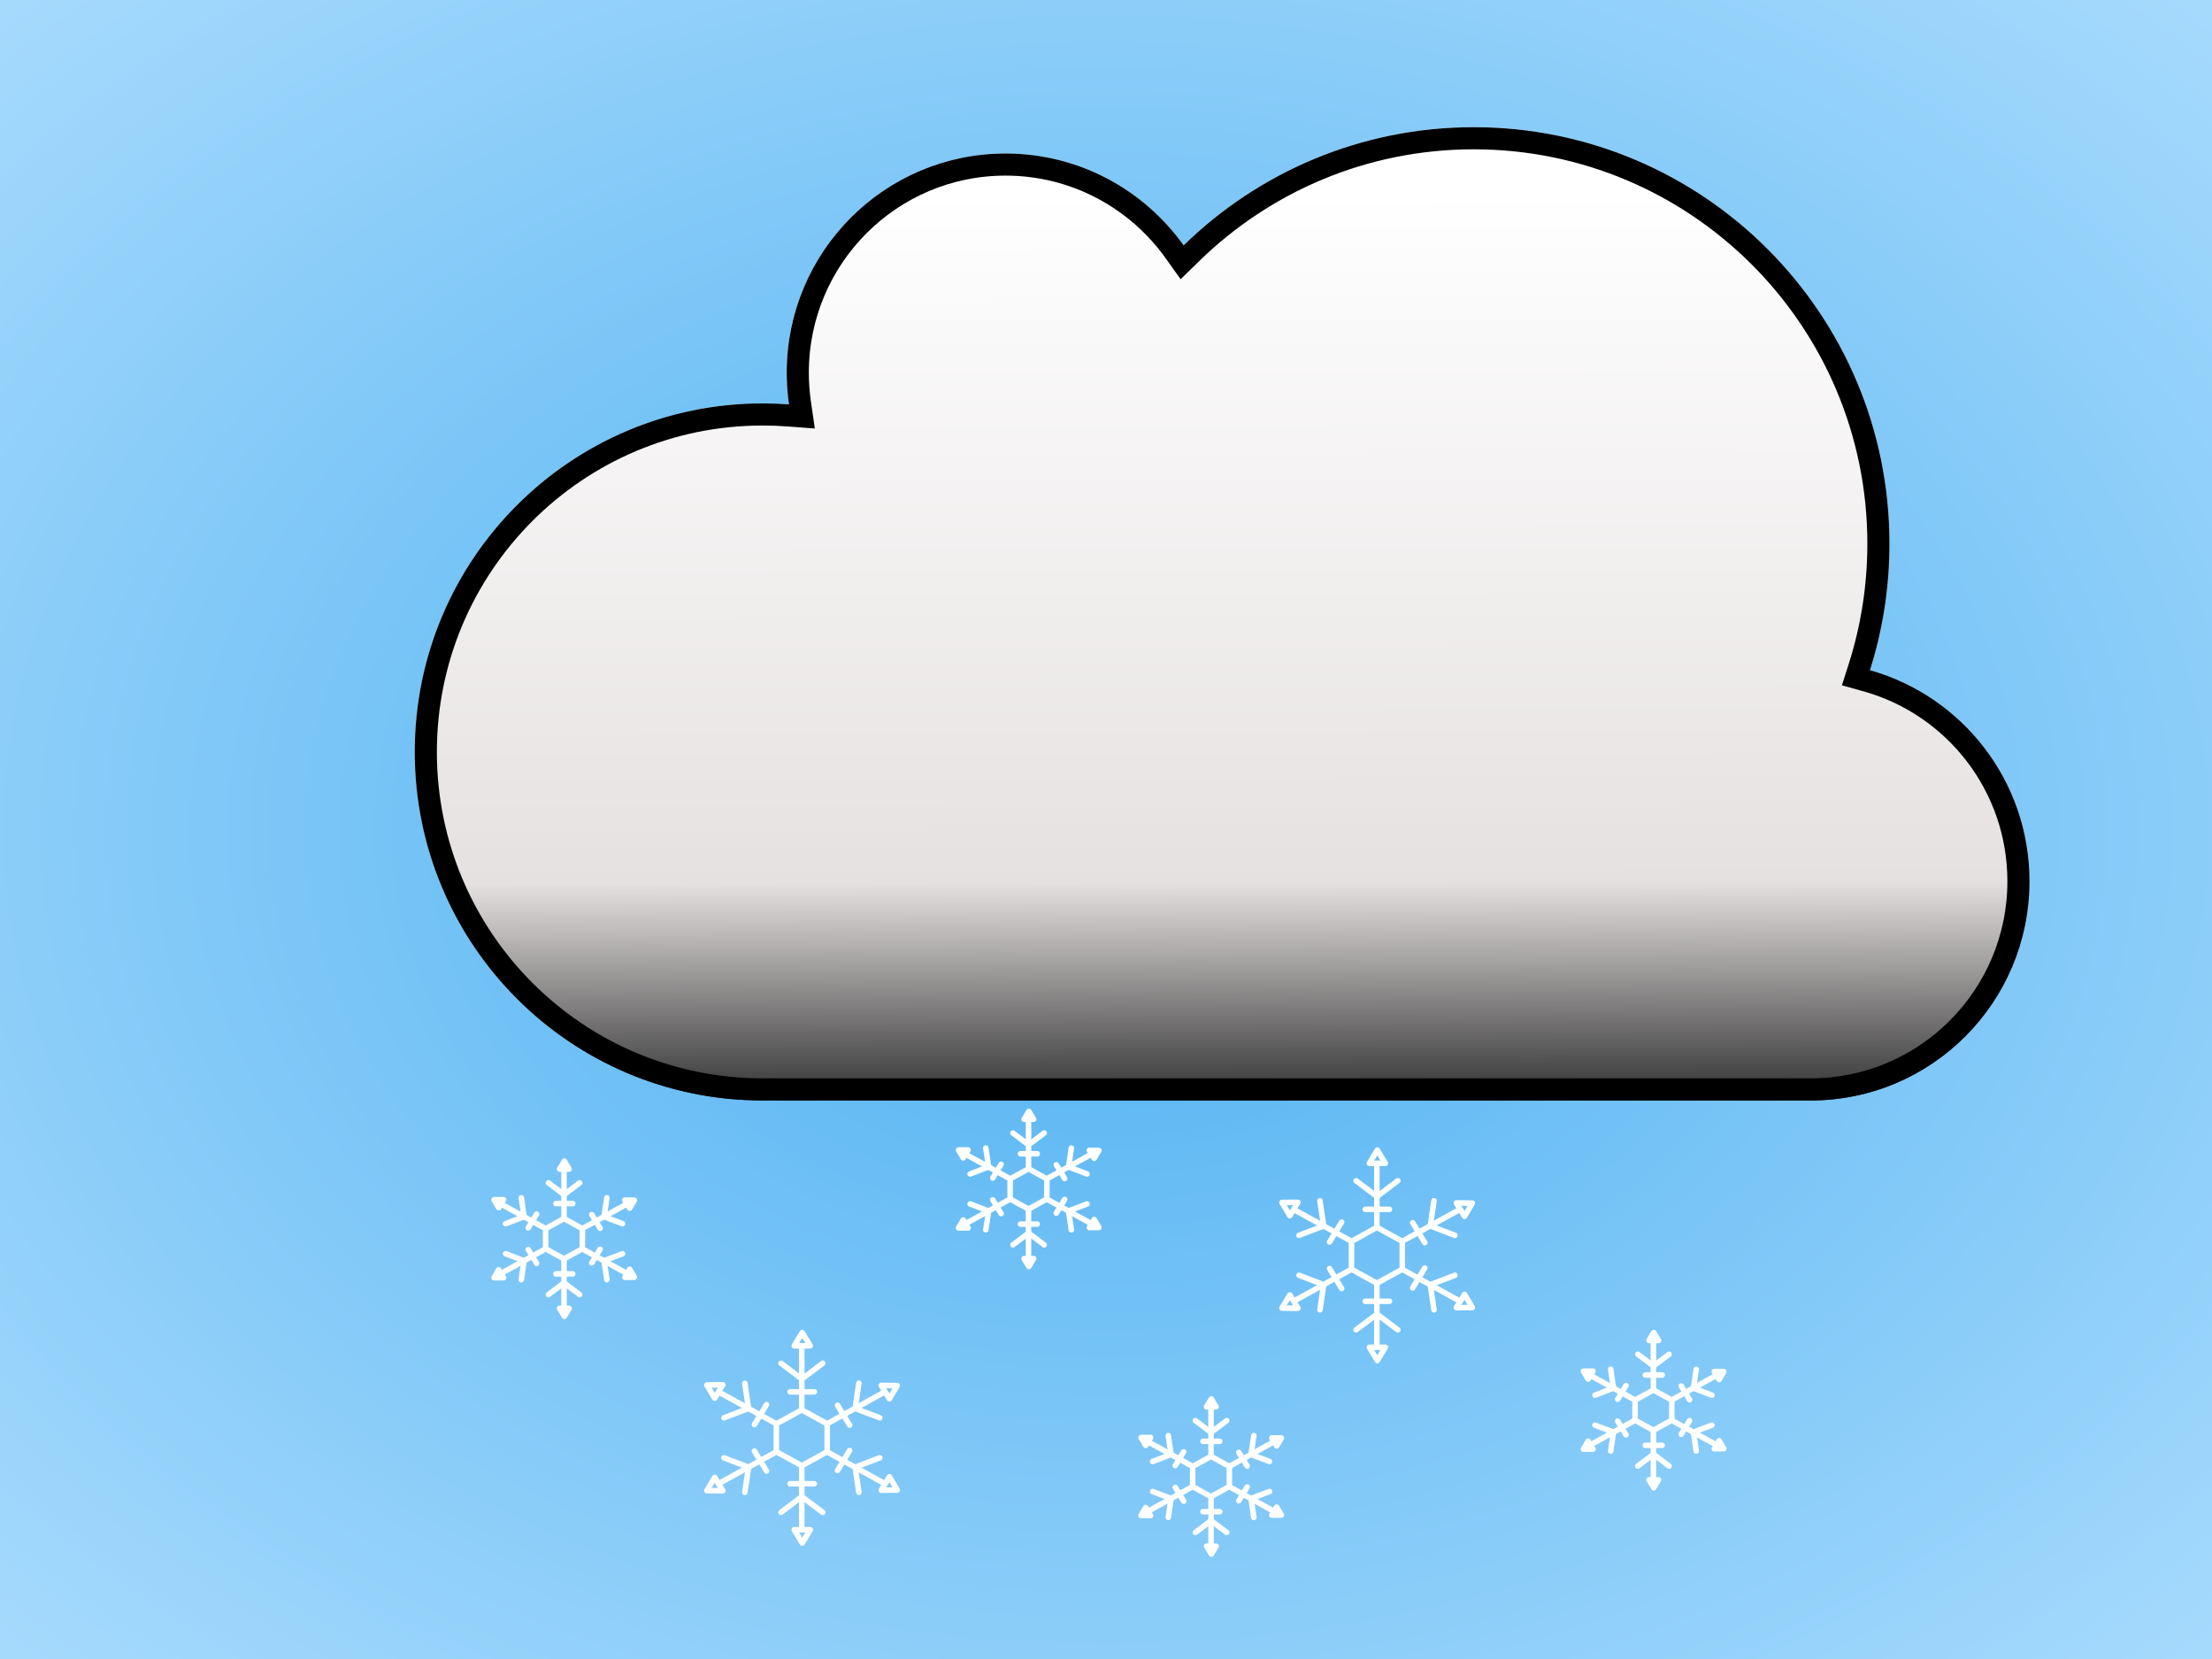 <svg width="400" height="300" viewBox="0 0 400 300" fill="none" xmlns="http://www.w3.org/2000/svg">
<rect width="400" height="300" fill="white"/>
<rect width="400" height="300" fill="url(#paint0_radial)"/>
<g filter="url(#filter0_d)">
<path d="M184.989 201.812L184.989 210.016" stroke="white" stroke-linecap="round" stroke-linejoin="round"/>
<path d="M184.989 206.031L187.83 203.892" stroke="white" stroke-linecap="round" stroke-linejoin="round"/>
<path d="M185.011 206.031L182.17 203.892" stroke="white" stroke-linecap="round" stroke-linejoin="round"/>
<path d="M184.185 201.4L185.05 199.967L185.915 201.4H184.185Z" stroke="white" stroke-linecap="round" stroke-linejoin="round"/>
<line x1="183.528" y1="207.641" x2="186.572" y2="207.641" stroke="white" stroke-linecap="round"/>
<path d="M184.989 226.188L184.989 217.984" stroke="white" stroke-linecap="round" stroke-linejoin="round"/>
<path d="M184.989 221.969L187.83 224.108" stroke="white" stroke-linecap="round" stroke-linejoin="round"/>
<path d="M185.011 221.969L182.17 224.108" stroke="white" stroke-linecap="round" stroke-linejoin="round"/>
<path d="M184.185 226.6L185.05 228.033L185.915 226.6H184.185Z" stroke="white" stroke-linecap="round" stroke-linejoin="round"/>
<line x1="0.5" y1="-0.5" x2="3.544" y2="-0.5" transform="matrix(1 0 0 -1 183.028 219.859)" stroke="white" stroke-linecap="round"/>
<path d="M196.032 207.897L188.603 211.999" stroke="white" stroke-linecap="round" stroke-linejoin="round"/>
<path d="M192.21 210.006L195.571 211.289" stroke="white" stroke-linecap="round" stroke-linejoin="round"/>
<path d="M192.229 210.025L192.734 206.602" stroke="white" stroke-linecap="round" stroke-linejoin="round"/>
<path d="M195.99 207.02L197.717 207.038L196.87 208.467L195.99 207.02Z" stroke="white" stroke-linecap="round" stroke-linejoin="round"/>
<line x1="0.5" y1="-0.5" x2="3.412" y2="-0.5" transform="matrix(0.517 0.856 -0.875 0.483 189.321 209.437)" stroke="white" stroke-linecap="round"/>
<path d="M173.956 220.085L181.386 215.983" stroke="white" stroke-linecap="round" stroke-linejoin="round"/>
<path d="M177.771 217.975L177.266 221.398" stroke="white" stroke-linecap="round" stroke-linejoin="round"/>
<path d="M177.79 217.994L174.429 216.711" stroke="white" stroke-linecap="round" stroke-linejoin="round"/>
<path d="M173.18 219.616L172.333 221.045L174.06 221.063L173.18 219.616Z" stroke="white" stroke-linecap="round" stroke-linejoin="round"/>
<line x1="0.5" y1="-0.5" x2="3.412" y2="-0.5" transform="matrix(0.517 0.856 0.875 -0.483 178.707 215.297)" stroke="white" stroke-linecap="round"/>
<path d="M173.957 207.915L181.386 212.017" stroke="white" stroke-linecap="round" stroke-linejoin="round"/>
<path d="M177.771 210.025L177.266 206.602" stroke="white" stroke-linecap="round" stroke-linejoin="round"/>
<path d="M177.79 210.006L174.429 211.289" stroke="white" stroke-linecap="round" stroke-linejoin="round"/>
<path d="M173.18 208.384L172.334 206.955L174.06 206.937L173.18 208.384Z" stroke="white" stroke-linecap="round" stroke-linejoin="round"/>
<line x1="0.5" y1="-0.5" x2="3.412" y2="-0.5" transform="matrix(0.517 -0.856 0.875 0.483 178.707 212.703)" stroke="white" stroke-linecap="round"/>
<path d="M196.032 220.103L188.603 216.001" stroke="white" stroke-linecap="round" stroke-linejoin="round"/>
<path d="M192.21 217.994L195.571 216.711" stroke="white" stroke-linecap="round" stroke-linejoin="round"/>
<path d="M192.229 217.975L192.734 221.398" stroke="white" stroke-linecap="round" stroke-linejoin="round"/>
<path d="M195.99 220.98L197.717 220.962L196.87 219.533L195.99 220.98Z" stroke="white" stroke-linecap="round" stroke-linejoin="round"/>
<line x1="0.5" y1="-0.5" x2="3.412" y2="-0.5" transform="matrix(0.517 -0.856 -0.875 -0.483 189.321 218.563)" stroke="white" stroke-linecap="round"/>
<path d="M181.668 212.186L184.989 210.352L188.31 212.186V215.814L184.989 217.648L181.668 215.814V212.186Z" stroke="white"/>
</g>
<g filter="url(#filter1_d)">
<path d="M297.989 241.812L297.989 250.016" stroke="white" stroke-linecap="round" stroke-linejoin="round"/>
<path d="M297.989 246.031L300.83 243.892" stroke="white" stroke-linecap="round" stroke-linejoin="round"/>
<path d="M298.011 246.031L295.17 243.892" stroke="white" stroke-linecap="round" stroke-linejoin="round"/>
<path d="M297.185 241.4L298.05 239.967L298.915 241.4H297.185Z" stroke="white" stroke-linecap="round" stroke-linejoin="round"/>
<line x1="296.528" y1="247.641" x2="299.572" y2="247.641" stroke="white" stroke-linecap="round"/>
<path d="M297.989 266.188L297.989 257.984" stroke="white" stroke-linecap="round" stroke-linejoin="round"/>
<path d="M297.989 261.969L300.83 264.108" stroke="white" stroke-linecap="round" stroke-linejoin="round"/>
<path d="M298.011 261.969L295.17 264.108" stroke="white" stroke-linecap="round" stroke-linejoin="round"/>
<path d="M297.185 266.6L298.05 268.033L298.915 266.6H297.185Z" stroke="white" stroke-linecap="round" stroke-linejoin="round"/>
<line x1="0.5" y1="-0.5" x2="3.544" y2="-0.5" transform="matrix(1 0 0 -1 296.028 259.859)" stroke="white" stroke-linecap="round"/>
<path d="M309.032 247.897L301.603 251.999" stroke="white" stroke-linecap="round" stroke-linejoin="round"/>
<path d="M305.21 250.006L308.571 251.289" stroke="white" stroke-linecap="round" stroke-linejoin="round"/>
<path d="M305.229 250.025L305.734 246.602" stroke="white" stroke-linecap="round" stroke-linejoin="round"/>
<path d="M308.99 247.02L310.717 247.038L309.87 248.467L308.99 247.02Z" stroke="white" stroke-linecap="round" stroke-linejoin="round"/>
<line x1="0.5" y1="-0.5" x2="3.412" y2="-0.5" transform="matrix(0.517 0.856 -0.875 0.483 302.321 249.437)" stroke="white" stroke-linecap="round"/>
<path d="M286.956 260.085L294.386 255.983" stroke="white" stroke-linecap="round" stroke-linejoin="round"/>
<path d="M290.771 257.975L290.266 261.398" stroke="white" stroke-linecap="round" stroke-linejoin="round"/>
<path d="M290.79 257.994L287.429 256.711" stroke="white" stroke-linecap="round" stroke-linejoin="round"/>
<path d="M286.18 259.616L285.333 261.045L287.06 261.063L286.18 259.616Z" stroke="white" stroke-linecap="round" stroke-linejoin="round"/>
<line x1="0.5" y1="-0.5" x2="3.412" y2="-0.5" transform="matrix(0.517 0.856 0.875 -0.483 291.707 255.297)" stroke="white" stroke-linecap="round"/>
<path d="M286.957 247.915L294.386 252.017" stroke="white" stroke-linecap="round" stroke-linejoin="round"/>
<path d="M290.771 250.025L290.266 246.602" stroke="white" stroke-linecap="round" stroke-linejoin="round"/>
<path d="M290.79 250.006L287.429 251.289" stroke="white" stroke-linecap="round" stroke-linejoin="round"/>
<path d="M286.18 248.384L285.334 246.955L287.06 246.937L286.18 248.384Z" stroke="white" stroke-linecap="round" stroke-linejoin="round"/>
<line x1="0.5" y1="-0.5" x2="3.412" y2="-0.5" transform="matrix(0.517 -0.856 0.875 0.483 291.707 252.703)" stroke="white" stroke-linecap="round"/>
<path d="M309.032 260.103L301.603 256.001" stroke="white" stroke-linecap="round" stroke-linejoin="round"/>
<path d="M305.21 257.994L308.571 256.711" stroke="white" stroke-linecap="round" stroke-linejoin="round"/>
<path d="M305.229 257.975L305.734 261.398" stroke="white" stroke-linecap="round" stroke-linejoin="round"/>
<path d="M308.99 260.98L310.717 260.962L309.87 259.533L308.99 260.98Z" stroke="white" stroke-linecap="round" stroke-linejoin="round"/>
<line x1="0.5" y1="-0.5" x2="3.412" y2="-0.5" transform="matrix(0.517 -0.856 -0.875 -0.483 302.321 258.563)" stroke="white" stroke-linecap="round"/>
<path d="M294.668 252.186L297.989 250.352L301.31 252.186V255.814L297.989 257.648L294.668 255.814V252.186Z" stroke="white"/>
</g>
<g filter="url(#filter2_d)">
<path d="M100.989 210.812L100.989 219.016" stroke="white" stroke-linecap="round" stroke-linejoin="round"/>
<path d="M100.989 215.031L103.83 212.892" stroke="white" stroke-linecap="round" stroke-linejoin="round"/>
<path d="M101.011 215.031L98.17 212.892" stroke="white" stroke-linecap="round" stroke-linejoin="round"/>
<path d="M100.185 210.4L101.05 208.967L101.915 210.4H100.185Z" stroke="white" stroke-linecap="round" stroke-linejoin="round"/>
<line x1="99.528" y1="216.641" x2="102.572" y2="216.641" stroke="white" stroke-linecap="round"/>
<path d="M100.989 235.188L100.989 226.984" stroke="white" stroke-linecap="round" stroke-linejoin="round"/>
<path d="M100.989 230.969L103.83 233.108" stroke="white" stroke-linecap="round" stroke-linejoin="round"/>
<path d="M101.011 230.969L98.17 233.108" stroke="white" stroke-linecap="round" stroke-linejoin="round"/>
<path d="M100.185 235.6L101.05 237.033L101.915 235.6H100.185Z" stroke="white" stroke-linecap="round" stroke-linejoin="round"/>
<line x1="0.5" y1="-0.5" x2="3.544" y2="-0.5" transform="matrix(1 0 0 -1 99.028 228.859)" stroke="white" stroke-linecap="round"/>
<path d="M112.032 216.897L104.603 220.999" stroke="white" stroke-linecap="round" stroke-linejoin="round"/>
<path d="M108.21 219.006L111.571 220.289" stroke="white" stroke-linecap="round" stroke-linejoin="round"/>
<path d="M108.229 219.025L108.734 215.602" stroke="white" stroke-linecap="round" stroke-linejoin="round"/>
<path d="M111.99 216.02L113.716 216.038L112.87 217.467L111.99 216.02Z" stroke="white" stroke-linecap="round" stroke-linejoin="round"/>
<line x1="0.5" y1="-0.5" x2="3.412" y2="-0.5" transform="matrix(0.517 0.856 -0.875 0.483 105.321 218.437)" stroke="white" stroke-linecap="round"/>
<path d="M89.957 229.085L97.386 224.983" stroke="white" stroke-linecap="round" stroke-linejoin="round"/>
<path d="M93.771 226.975L93.266 230.398" stroke="white" stroke-linecap="round" stroke-linejoin="round"/>
<path d="M93.79 226.994L90.429 225.711" stroke="white" stroke-linecap="round" stroke-linejoin="round"/>
<path d="M89.18 228.616L88.334 230.045L90.06 230.063L89.18 228.616Z" stroke="white" stroke-linecap="round" stroke-linejoin="round"/>
<line x1="0.5" y1="-0.5" x2="3.412" y2="-0.5" transform="matrix(0.517 0.856 0.875 -0.483 94.707 224.297)" stroke="white" stroke-linecap="round"/>
<path d="M89.957 216.915L97.386 221.017" stroke="white" stroke-linecap="round" stroke-linejoin="round"/>
<path d="M93.771 219.025L93.266 215.602" stroke="white" stroke-linecap="round" stroke-linejoin="round"/>
<path d="M93.79 219.006L90.429 220.289" stroke="white" stroke-linecap="round" stroke-linejoin="round"/>
<path d="M89.18 217.384L88.334 215.955L90.06 215.937L89.18 217.384Z" stroke="white" stroke-linecap="round" stroke-linejoin="round"/>
<line x1="0.5" y1="-0.5" x2="3.412" y2="-0.5" transform="matrix(0.517 -0.856 0.875 0.483 94.707 221.703)" stroke="white" stroke-linecap="round"/>
<path d="M112.032 229.103L104.603 225.001" stroke="white" stroke-linecap="round" stroke-linejoin="round"/>
<path d="M108.21 226.994L111.571 225.711" stroke="white" stroke-linecap="round" stroke-linejoin="round"/>
<path d="M108.229 226.975L108.734 230.398" stroke="white" stroke-linecap="round" stroke-linejoin="round"/>
<path d="M111.99 229.98L113.716 229.962L112.87 228.533L111.99 229.98Z" stroke="white" stroke-linecap="round" stroke-linejoin="round"/>
<line x1="0.5" y1="-0.5" x2="3.412" y2="-0.5" transform="matrix(0.517 -0.856 -0.875 -0.483 105.321 227.563)" stroke="white" stroke-linecap="round"/>
<path d="M97.668 221.186L100.989 219.352L104.31 221.186V224.814L100.989 226.648L97.668 224.814V221.186Z" stroke="white"/>
</g>
<g filter="url(#filter3_d)">
<path d="M217.989 253.812L217.989 262.016" stroke="white" stroke-linecap="round" stroke-linejoin="round"/>
<path d="M217.989 258.031L220.83 255.892" stroke="white" stroke-linecap="round" stroke-linejoin="round"/>
<path d="M218.011 258.031L215.17 255.892" stroke="white" stroke-linecap="round" stroke-linejoin="round"/>
<path d="M217.185 253.4L218.05 251.967L218.915 253.4H217.185Z" stroke="white" stroke-linecap="round" stroke-linejoin="round"/>
<line x1="216.528" y1="259.641" x2="219.572" y2="259.641" stroke="white" stroke-linecap="round"/>
<path d="M217.989 278.188L217.989 269.984" stroke="white" stroke-linecap="round" stroke-linejoin="round"/>
<path d="M217.989 273.969L220.83 276.108" stroke="white" stroke-linecap="round" stroke-linejoin="round"/>
<path d="M218.011 273.969L215.17 276.108" stroke="white" stroke-linecap="round" stroke-linejoin="round"/>
<path d="M217.185 278.6L218.05 280.033L218.915 278.6H217.185Z" stroke="white" stroke-linecap="round" stroke-linejoin="round"/>
<line x1="0.5" y1="-0.5" x2="3.544" y2="-0.5" transform="matrix(1 0 0 -1 216.028 271.859)" stroke="white" stroke-linecap="round"/>
<path d="M229.032 259.897L221.603 263.999" stroke="white" stroke-linecap="round" stroke-linejoin="round"/>
<path d="M225.21 262.006L228.571 263.289" stroke="white" stroke-linecap="round" stroke-linejoin="round"/>
<path d="M225.229 262.025L225.734 258.602" stroke="white" stroke-linecap="round" stroke-linejoin="round"/>
<path d="M228.99 259.02L230.717 259.038L229.87 260.467L228.99 259.02Z" stroke="white" stroke-linecap="round" stroke-linejoin="round"/>
<line x1="0.5" y1="-0.5" x2="3.412" y2="-0.5" transform="matrix(0.517 0.856 -0.875 0.483 222.321 261.437)" stroke="white" stroke-linecap="round"/>
<path d="M206.956 272.085L214.386 267.983" stroke="white" stroke-linecap="round" stroke-linejoin="round"/>
<path d="M210.771 269.975L210.266 273.398" stroke="white" stroke-linecap="round" stroke-linejoin="round"/>
<path d="M210.79 269.994L207.429 268.711" stroke="white" stroke-linecap="round" stroke-linejoin="round"/>
<path d="M206.18 271.616L205.333 273.045L207.06 273.063L206.18 271.616Z" stroke="white" stroke-linecap="round" stroke-linejoin="round"/>
<line x1="0.5" y1="-0.5" x2="3.412" y2="-0.5" transform="matrix(0.517 0.856 0.875 -0.483 211.707 267.297)" stroke="white" stroke-linecap="round"/>
<path d="M206.957 259.915L214.386 264.017" stroke="white" stroke-linecap="round" stroke-linejoin="round"/>
<path d="M210.771 262.025L210.266 258.602" stroke="white" stroke-linecap="round" stroke-linejoin="round"/>
<path d="M210.79 262.006L207.429 263.289" stroke="white" stroke-linecap="round" stroke-linejoin="round"/>
<path d="M206.18 260.384L205.334 258.955L207.06 258.937L206.18 260.384Z" stroke="white" stroke-linecap="round" stroke-linejoin="round"/>
<line x1="0.5" y1="-0.5" x2="3.412" y2="-0.5" transform="matrix(0.517 -0.856 0.875 0.483 211.707 264.703)" stroke="white" stroke-linecap="round"/>
<path d="M229.032 272.103L221.603 268.001" stroke="white" stroke-linecap="round" stroke-linejoin="round"/>
<path d="M225.21 269.994L228.571 268.71" stroke="white" stroke-linecap="round" stroke-linejoin="round"/>
<path d="M225.229 269.975L225.734 273.398" stroke="white" stroke-linecap="round" stroke-linejoin="round"/>
<path d="M228.99 272.98L230.717 272.962L229.87 271.533L228.99 272.98Z" stroke="white" stroke-linecap="round" stroke-linejoin="round"/>
<line x1="0.5" y1="-0.5" x2="3.412" y2="-0.5" transform="matrix(0.517 -0.856 -0.875 -0.483 222.321 270.563)" stroke="white" stroke-linecap="round"/>
<path d="M214.668 264.186L217.989 262.352L221.31 264.186V267.814L217.989 269.648L214.668 267.814V264.186Z" stroke="white"/>
</g>
<g filter="url(#filter4_d)">
<path d="M143.985 242.75L143.985 253.688" stroke="white" stroke-linecap="round" stroke-linejoin="round"/>
<path d="M143.985 248.375L147.773 245.522" stroke="white" stroke-linecap="round" stroke-linejoin="round"/>
<path d="M144.015 248.375L140.227 245.522" stroke="white" stroke-linecap="round" stroke-linejoin="round"/>
<path d="M142.618 242.367L144.067 239.967L145.516 242.367H142.618Z" stroke="white" stroke-linecap="round" stroke-linejoin="round"/>
<line x1="141.871" y1="250.688" x2="146.263" y2="250.688" stroke="white" stroke-linecap="round"/>
<path d="M143.985 275.25L143.985 264.312" stroke="white" stroke-linecap="round" stroke-linejoin="round"/>
<path d="M143.985 269.625L147.773 272.478" stroke="white" stroke-linecap="round" stroke-linejoin="round"/>
<path d="M144.015 269.625L140.227 272.478" stroke="white" stroke-linecap="round" stroke-linejoin="round"/>
<path d="M142.618 275.633L144.067 278.033L145.516 275.633H142.618Z" stroke="white" stroke-linecap="round" stroke-linejoin="round"/>
<line x1="0.5" y1="-0.5" x2="4.892" y2="-0.5" transform="matrix(1 0 0 -1 141.371 266.812)" stroke="white" stroke-linecap="round"/>
<path d="M158.71 250.863L148.804 256.331" stroke="white" stroke-linecap="round" stroke-linejoin="round"/>
<path d="M153.614 253.675L158.094 255.386" stroke="white" stroke-linecap="round" stroke-linejoin="round"/>
<path d="M153.638 253.7L154.312 249.137" stroke="white" stroke-linecap="round" stroke-linejoin="round"/>
<path d="M158.357 249.527L161.248 249.557L159.83 251.95L158.357 249.527Z" stroke="white" stroke-linecap="round" stroke-linejoin="round"/>
<line x1="0.5" y1="-0.5" x2="4.716" y2="-0.5" transform="matrix(0.517 0.856 -0.875 0.483 149.761 252.916)" stroke="white" stroke-linecap="round"/>
<path d="M129.275 267.113L139.181 261.644" stroke="white" stroke-linecap="round" stroke-linejoin="round"/>
<path d="M134.362 264.3L133.688 268.863" stroke="white" stroke-linecap="round" stroke-linejoin="round"/>
<path d="M134.386 264.325L129.906 262.614" stroke="white" stroke-linecap="round" stroke-linejoin="round"/>
<path d="M128.237 266.161L126.819 268.554L129.71 268.584L128.237 266.161Z" stroke="white" stroke-linecap="round" stroke-linejoin="round"/>
<line x1="0.5" y1="-0.5" x2="4.716" y2="-0.5" transform="matrix(0.517 0.856 0.875 -0.483 135.61 260.729)" stroke="white" stroke-linecap="round"/>
<path d="M129.275 250.887L139.181 256.356" stroke="white" stroke-linecap="round" stroke-linejoin="round"/>
<path d="M134.362 253.7L133.688 249.137" stroke="white" stroke-linecap="round" stroke-linejoin="round"/>
<path d="M134.386 253.675L129.906 255.386" stroke="white" stroke-linecap="round" stroke-linejoin="round"/>
<path d="M128.237 251.839L126.819 249.446L129.71 249.416L128.237 251.839Z" stroke="white" stroke-linecap="round" stroke-linejoin="round"/>
<line x1="0.5" y1="-0.5" x2="4.716" y2="-0.5" transform="matrix(0.517 -0.856 0.875 0.483 135.61 257.271)" stroke="white" stroke-linecap="round"/>
<path d="M158.71 267.137L148.804 261.669" stroke="white" stroke-linecap="round" stroke-linejoin="round"/>
<path d="M153.614 264.325L158.094 262.614" stroke="white" stroke-linecap="round" stroke-linejoin="round"/>
<path d="M153.638 264.3L154.312 268.863" stroke="white" stroke-linecap="round" stroke-linejoin="round"/>
<path d="M158.357 268.473L161.248 268.443L159.83 266.05L158.357 268.473Z" stroke="white" stroke-linecap="round" stroke-linejoin="round"/>
<line x1="0.5" y1="-0.5" x2="4.716" y2="-0.5" transform="matrix(0.517 -0.856 -0.875 -0.483 149.761 265.084)" stroke="white" stroke-linecap="round"/>
<path d="M139.391 256.483L143.985 253.946L148.579 256.483V261.517L143.985 264.054L139.391 261.517V256.483Z" stroke="white"/>
</g>
<g filter="url(#filter5_d)">
<path d="M247.985 209.75L247.985 220.688" stroke="white" stroke-linecap="round" stroke-linejoin="round"/>
<path d="M247.985 215.375L251.773 212.522" stroke="white" stroke-linecap="round" stroke-linejoin="round"/>
<path d="M248.015 215.375L244.227 212.522" stroke="white" stroke-linecap="round" stroke-linejoin="round"/>
<path d="M246.618 209.367L248.067 206.967L249.516 209.367H246.618Z" stroke="white" stroke-linecap="round" stroke-linejoin="round"/>
<line x1="245.871" y1="217.688" x2="250.263" y2="217.688" stroke="white" stroke-linecap="round"/>
<path d="M247.985 242.25L247.985 231.312" stroke="white" stroke-linecap="round" stroke-linejoin="round"/>
<path d="M247.985 236.625L251.773 239.478" stroke="white" stroke-linecap="round" stroke-linejoin="round"/>
<path d="M248.015 236.625L244.227 239.478" stroke="white" stroke-linecap="round" stroke-linejoin="round"/>
<path d="M246.618 242.633L248.067 245.033L249.516 242.633H246.618Z" stroke="white" stroke-linecap="round" stroke-linejoin="round"/>
<line x1="0.5" y1="-0.5" x2="4.892" y2="-0.5" transform="matrix(1 0 0 -1 245.371 233.812)" stroke="white" stroke-linecap="round"/>
<path d="M262.71 217.863L252.804 223.331" stroke="white" stroke-linecap="round" stroke-linejoin="round"/>
<path d="M257.614 220.675L262.094 222.386" stroke="white" stroke-linecap="round" stroke-linejoin="round"/>
<path d="M257.638 220.7L258.312 216.137" stroke="white" stroke-linecap="round" stroke-linejoin="round"/>
<path d="M262.357 216.527L265.248 216.557L263.83 218.95L262.357 216.527Z" stroke="white" stroke-linecap="round" stroke-linejoin="round"/>
<line x1="0.5" y1="-0.5" x2="4.716" y2="-0.5" transform="matrix(0.517 0.856 -0.875 0.483 253.761 219.916)" stroke="white" stroke-linecap="round"/>
<path d="M233.275 234.113L243.181 228.644" stroke="white" stroke-linecap="round" stroke-linejoin="round"/>
<path d="M238.362 231.3L237.688 235.863" stroke="white" stroke-linecap="round" stroke-linejoin="round"/>
<path d="M238.386 231.325L233.906 229.614" stroke="white" stroke-linecap="round" stroke-linejoin="round"/>
<path d="M232.237 233.161L230.819 235.554L233.71 235.584L232.237 233.161Z" stroke="white" stroke-linecap="round" stroke-linejoin="round"/>
<line x1="0.5" y1="-0.5" x2="4.716" y2="-0.5" transform="matrix(0.517 0.856 0.875 -0.483 239.61 227.729)" stroke="white" stroke-linecap="round"/>
<path d="M233.275 217.887L243.181 223.356" stroke="white" stroke-linecap="round" stroke-linejoin="round"/>
<path d="M238.362 220.7L237.688 216.137" stroke="white" stroke-linecap="round" stroke-linejoin="round"/>
<path d="M238.386 220.675L233.906 222.386" stroke="white" stroke-linecap="round" stroke-linejoin="round"/>
<path d="M232.237 218.839L230.819 216.446L233.71 216.416L232.237 218.839Z" stroke="white" stroke-linecap="round" stroke-linejoin="round"/>
<line x1="0.5" y1="-0.5" x2="4.716" y2="-0.5" transform="matrix(0.517 -0.856 0.875 0.483 239.61 224.271)" stroke="white" stroke-linecap="round"/>
<path d="M262.71 234.137L252.804 228.669" stroke="white" stroke-linecap="round" stroke-linejoin="round"/>
<path d="M257.614 231.325L262.094 229.614" stroke="white" stroke-linecap="round" stroke-linejoin="round"/>
<path d="M257.638 231.3L258.312 235.863" stroke="white" stroke-linecap="round" stroke-linejoin="round"/>
<path d="M262.357 235.473L265.248 235.443L263.83 233.05L262.357 235.473Z" stroke="white" stroke-linecap="round" stroke-linejoin="round"/>
<line x1="0.5" y1="-0.5" x2="4.716" y2="-0.5" transform="matrix(0.517 -0.856 -0.875 -0.483 253.761 232.084)" stroke="white" stroke-linecap="round"/>
<path d="M243.391 223.483L247.985 220.946L252.579 223.483V228.517L247.985 231.054L243.391 228.517V223.483Z" stroke="white"/>
</g>
<g filter="url(#filter6_d)">
<path d="M338.147 117.191C340.44 109.977 341.678 102.291 341.678 94.315C341.678 52.72 308.02 19 266.501 19C246.094 19 227.586 27.147 214.04 40.371C206.864 30.313 195.111 23.757 181.829 23.757C159.977 23.757 142.263 41.504 142.263 63.396C142.263 65.341 142.403 67.254 142.673 69.124C141.101 69.006 139.513 68.946 137.911 68.946C103.166 68.946 75 97.164 75 131.973C75 166.782 103.166 195 137.911 195C138.427 195 138.942 194.994 139.455 194.981C139.862 194.994 140.27 195 140.68 195H327.434C349.286 195 367 177.253 367 155.36C367 137.188 354.794 121.871 338.147 117.191Z" fill="url(#paint1_linear)"/>
<path d="M336.241 116.585L335.615 118.557L337.606 119.116C353.41 123.56 365 138.105 365 155.36C365 176.152 348.177 193 327.434 193H140.68C140.291 193 139.903 192.994 139.516 192.982L139.462 192.981L139.407 192.982C138.91 192.994 138.411 193 137.911 193C104.274 193 77 165.681 77 131.973C77 98.265 104.274 70.946 137.911 70.946C139.463 70.946 141.001 71.004 142.523 71.118L145.009 71.305L144.652 68.838C144.396 67.062 144.263 65.246 144.263 63.396C144.263 42.605 161.085 25.757 181.829 25.757C194.436 25.757 205.594 31.977 212.412 41.532L213.767 43.432L215.437 41.802C228.625 28.927 246.637 21 266.501 21C306.912 21 339.677 53.821 339.677 94.315C339.677 102.083 338.473 109.565 336.241 116.585Z" stroke="black" stroke-width="4"/>
</g>
<defs>
<filter id="filter0_d" x="165" y="194" width="42" height="42" filterUnits="userSpaceOnUse" color-interpolation-filters="sRGB">
<feFlood flood-opacity="0" result="BackgroundImageFix"/>
<feColorMatrix in="SourceAlpha" type="matrix" values="0 0 0 0 0 0 0 0 0 0 0 0 0 0 0 0 0 0 127 0"/>
<feOffset dx="1" dy="1"/>
<feGaussianBlur stdDeviation="3"/>
<feColorMatrix type="matrix" values="0 0 0 0 0 0 0 0 0 0 0 0 0 0 0 0 0 0 1 0"/>
<feBlend mode="normal" in2="BackgroundImageFix" result="effect1_dropShadow"/>
<feBlend mode="normal" in="SourceGraphic" in2="effect1_dropShadow" result="shape"/>
</filter>
<filter id="filter1_d" x="278" y="234" width="42" height="42" filterUnits="userSpaceOnUse" color-interpolation-filters="sRGB">
<feFlood flood-opacity="0" result="BackgroundImageFix"/>
<feColorMatrix in="SourceAlpha" type="matrix" values="0 0 0 0 0 0 0 0 0 0 0 0 0 0 0 0 0 0 127 0"/>
<feOffset dx="1" dy="1"/>
<feGaussianBlur stdDeviation="3"/>
<feColorMatrix type="matrix" values="0 0 0 0 0 0 0 0 0 0 0 0 0 0 0 0 0 0 1 0"/>
<feBlend mode="normal" in2="BackgroundImageFix" result="effect1_dropShadow"/>
<feBlend mode="normal" in="SourceGraphic" in2="effect1_dropShadow" result="shape"/>
</filter>
<filter id="filter2_d" x="81" y="203" width="42" height="42" filterUnits="userSpaceOnUse" color-interpolation-filters="sRGB">
<feFlood flood-opacity="0" result="BackgroundImageFix"/>
<feColorMatrix in="SourceAlpha" type="matrix" values="0 0 0 0 0 0 0 0 0 0 0 0 0 0 0 0 0 0 127 0"/>
<feOffset dx="1" dy="1"/>
<feGaussianBlur stdDeviation="3"/>
<feColorMatrix type="matrix" values="0 0 0 0 0 0 0 0 0 0 0 0 0 0 0 0 0 0 1 0"/>
<feBlend mode="normal" in2="BackgroundImageFix" result="effect1_dropShadow"/>
<feBlend mode="normal" in="SourceGraphic" in2="effect1_dropShadow" result="shape"/>
</filter>
<filter id="filter3_d" x="198" y="246" width="42" height="42" filterUnits="userSpaceOnUse" color-interpolation-filters="sRGB">
<feFlood flood-opacity="0" result="BackgroundImageFix"/>
<feColorMatrix in="SourceAlpha" type="matrix" values="0 0 0 0 0 0 0 0 0 0 0 0 0 0 0 0 0 0 127 0"/>
<feOffset dx="1" dy="1"/>
<feGaussianBlur stdDeviation="3"/>
<feColorMatrix type="matrix" values="0 0 0 0 0 0 0 0 0 0 0 0 0 0 0 0 0 0 1 0"/>
<feBlend mode="normal" in2="BackgroundImageFix" result="effect1_dropShadow"/>
<feBlend mode="normal" in="SourceGraphic" in2="effect1_dropShadow" result="shape"/>
</filter>
<filter id="filter4_d" x="119" y="234" width="52" height="52" filterUnits="userSpaceOnUse" color-interpolation-filters="sRGB">
<feFlood flood-opacity="0" result="BackgroundImageFix"/>
<feColorMatrix in="SourceAlpha" type="matrix" values="0 0 0 0 0 0 0 0 0 0 0 0 0 0 0 0 0 0 127 0"/>
<feOffset dx="1" dy="1"/>
<feGaussianBlur stdDeviation="3"/>
<feColorMatrix type="matrix" values="0 0 0 0 0 0 0 0 0 0 0 0 0 0 0 0 0 0 1 0"/>
<feBlend mode="normal" in2="BackgroundImageFix" result="effect1_dropShadow"/>
<feBlend mode="normal" in="SourceGraphic" in2="effect1_dropShadow" result="shape"/>
</filter>
<filter id="filter5_d" x="223" y="201" width="52" height="52" filterUnits="userSpaceOnUse" color-interpolation-filters="sRGB">
<feFlood flood-opacity="0" result="BackgroundImageFix"/>
<feColorMatrix in="SourceAlpha" type="matrix" values="0 0 0 0 0 0 0 0 0 0 0 0 0 0 0 0 0 0 127 0"/>
<feOffset dx="1" dy="1"/>
<feGaussianBlur stdDeviation="3"/>
<feColorMatrix type="matrix" values="0 0 0 0 0 0 0 0 0 0 0 0 0 0 0 0 0 0 1 0"/>
<feBlend mode="normal" in2="BackgroundImageFix" result="effect1_dropShadow"/>
<feBlend mode="normal" in="SourceGraphic" in2="effect1_dropShadow" result="shape"/>
</filter>
<filter id="filter6_d" x="71" y="19" width="300" height="184" filterUnits="userSpaceOnUse" color-interpolation-filters="sRGB">
<feFlood flood-opacity="0" result="BackgroundImageFix"/>
<feColorMatrix in="SourceAlpha" type="matrix" values="0 0 0 0 0 0 0 0 0 0 0 0 0 0 0 0 0 0 127 0"/>
<feOffset dy="4"/>
<feGaussianBlur stdDeviation="2"/>
<feColorMatrix type="matrix" values="0 0 0 0 0 0 0 0 0 0 0 0 0 0 0 0 0 0 0.25 0"/>
<feBlend mode="normal" in2="BackgroundImageFix" result="effect1_dropShadow"/>
<feBlend mode="normal" in="SourceGraphic" in2="effect1_dropShadow" result="shape"/>
</filter>
<radialGradient id="paint0_radial" cx="0" cy="0" r="1" gradientUnits="userSpaceOnUse" gradientTransform="translate(200 150) rotate(90) scale(250 333.333)">
<stop stop-color="#4DB0F1"/>
<stop offset="1" stop-color="#B7E2FF"/>
</radialGradient>
<linearGradient id="paint1_linear" x1="220.604" y1="30.892" x2="221.001" y2="195" gradientUnits="userSpaceOnUse">
<stop stop-color="white"/>
<stop offset="0.759" stop-color="#E6E1E1"/>
<stop offset="1" stop-color="#333333"/>
</linearGradient>
</defs>
</svg>
